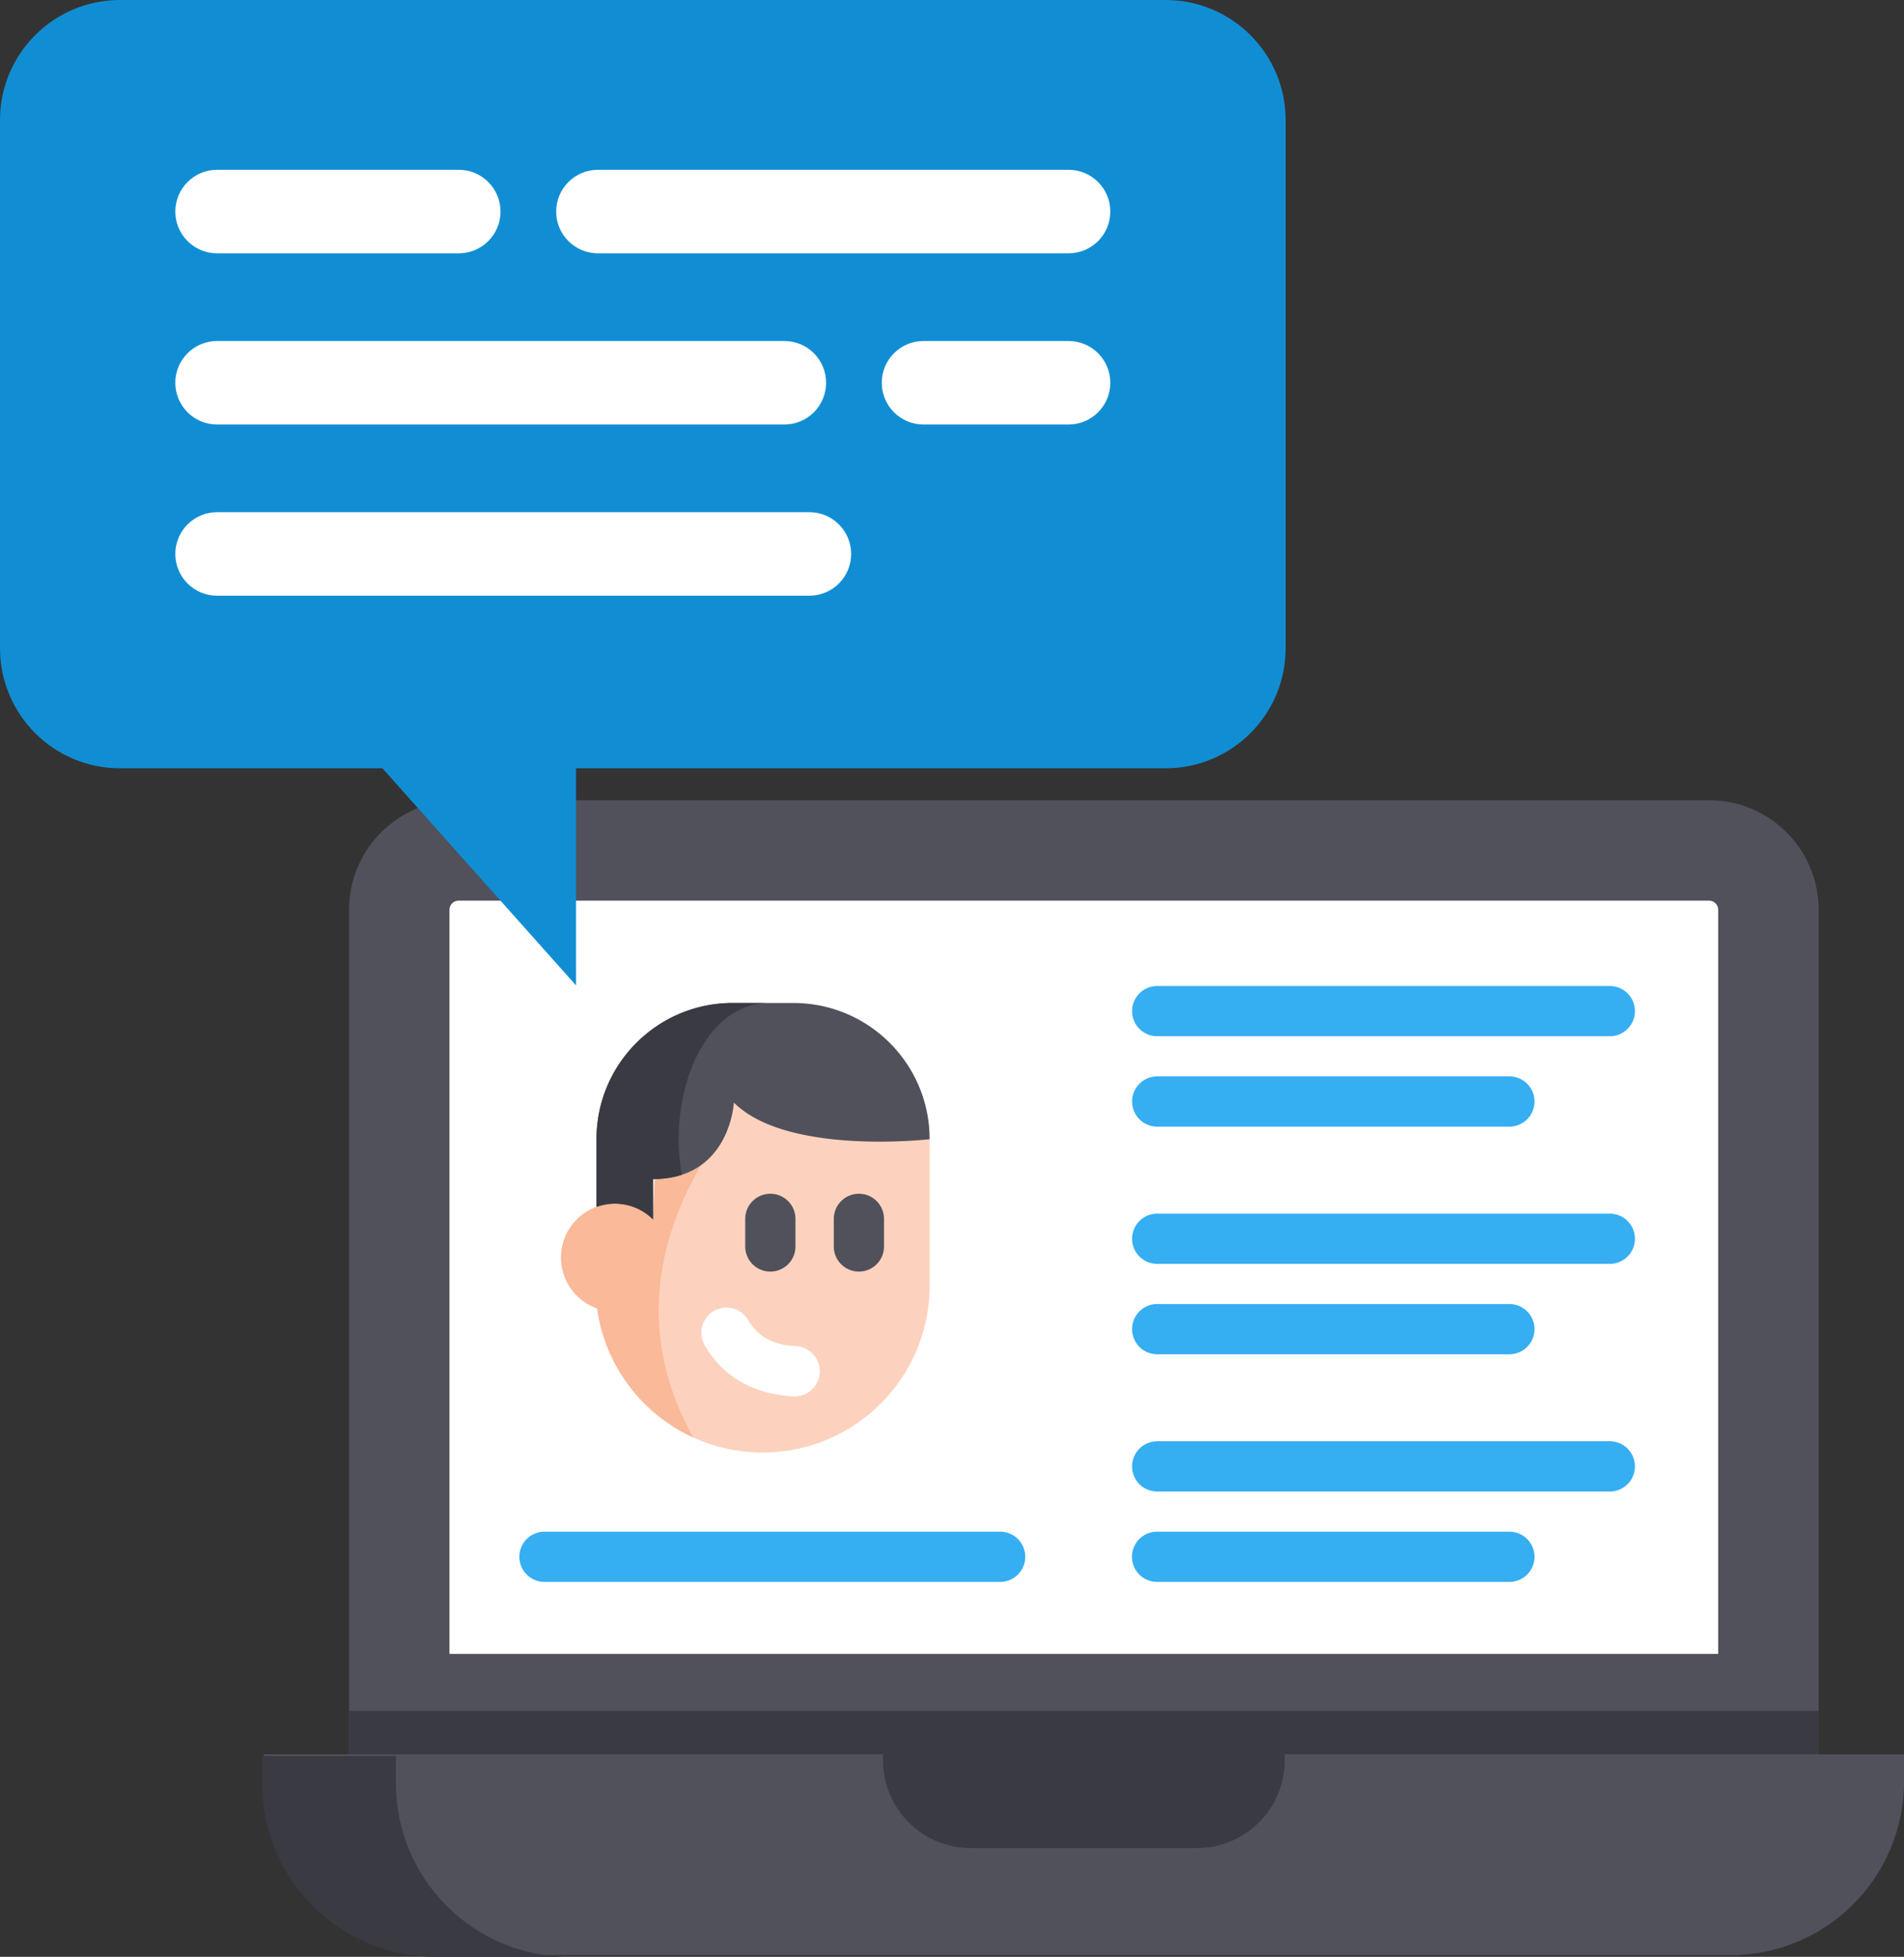 <svg width="545" height="560" viewBox="0 0 545 560" fill="none" xmlns="http://www.w3.org/2000/svg"><rect x="0" y="0" width="545" height="560" fill="#333333" stroke="none"/><path d="M520.568 260.356V520.72L99.917 502.038V260.357c0-17.312 14.037-31.357 31.362-31.357h357.918c17.325 0 31.372 14.045 31.372 31.357z" fill="#50515B"/><path d="M520.568 489.603v31.117L99.917 502.038v-12.435h420.651z" fill="#393A42"/><path d="M545 502.039H75.48v7.819c0 27.428 22.238 49.663 49.671 49.663h370.176c27.433 0 49.672-22.235 49.672-49.663v-7.819H545z" fill="#50515B"/><path d="M163.002 560h-38.329C97.24 560 75 537.764 75 510.336v-7.818h38.328v7.818c0 27.428 22.24 49.664 49.674 49.664zM342.611 528.865h-64.745c-13.874 0-25.12-11.244-25.12-25.116v-1.709h114.985v1.709c.001 13.87-11.246 25.115-25.12 25.115z" fill="#393A42"/><path d="M491.819 260.359V473.3H128.66V260.359a2.625 2.625 0 0 1 2.616-2.616h357.928a2.625 2.625 0 0 1 2.615 2.616z" fill="#fff"/><path d="M266.099 325.78v42.101c0 26.39-21.407 47.794-47.81 47.794a47.652 47.652 0 0 1-19.819-4.287v-.008c-14.608-6.66-25.278-20.46-27.537-36.944a15.443 15.443 0 0 1-5.817-3.665c-6.024-6.014-6.024-15.777 0-21.79 6.015-6.03 15.787-6.03 21.81 0l4.016-23.017 2.737-15.67 72.42 15.487z" fill="#FCD2BE"/><path d="M198.47 411.38c-14.61-6.66-25.279-20.46-27.538-36.944a15.443 15.443 0 0 1-5.817-3.665c-6.024-6.015-6.024-15.777 0-21.792 6.015-6.03 15.787-6.03 21.81 0l.429-11.701 16.174-8.759c-5.295 9.147-27.644 42.532-5.059 82.86z" fill="#FAB998"/><path d="M170.739 326.01v19.38a15.404 15.404 0 0 1 16.183 3.59v-11.565c3.17 0 5.901-.449 8.266-1.232 14.076-4.607 14.875-20.657 14.875-20.657 15.248 15.237 56.032 10.484 56.032 10.484 0-10.766-4.366-20.514-11.423-27.57-7.05-7.047-16.8-11.412-27.568-11.412h-17.377c-21.528 0-38.988 17.45-38.988 38.982z" fill="#50515B"/><path d="M170.739 326.01v19.38a15.404 15.404 0 0 1 16.183 3.59v-11.565c3.17 0 5.901-.449 8.266-1.232-4.152-22.46 5.97-49.155 24.982-49.155h-10.442c-21.53 0-38.989 17.45-38.989 38.982z" fill="#393A42"/><path d="M220.502 363.897a7.186 7.186 0 0 1-7.187-7.186v-7.906a7.186 7.186 0 0 1 7.187-7.185 7.186 7.186 0 0 1 7.186 7.185v7.906a7.186 7.186 0 0 1-7.186 7.186zM245.852 363.897a7.186 7.186 0 0 1-7.187-7.186v-7.906a7.186 7.186 0 0 1 7.187-7.185 7.186 7.186 0 0 1 7.187 7.185v7.906a7.187 7.187 0 0 1-7.187 7.186z" fill="#50515B"/><path d="M227.472 399.608c-.13 0-.259-.003-.389-.01-11.482-.613-20.274-5.702-25.426-14.714a7.187 7.187 0 0 1 12.48-7.13c2.683 4.693 7.168 7.144 13.713 7.494a7.187 7.187 0 0 1 6.792 7.558 7.187 7.187 0 0 1-7.17 6.802z" fill="#fff"/><path d="M460.678 296.543H331.32a7.186 7.186 0 1 1 0-14.371h129.357a7.186 7.186 0 1 1 .001 14.37zM431.932 322.41H331.32a7.186 7.186 0 1 1 0-14.371H431.93a7.186 7.186 0 1 1 .001 14.37zM460.678 361.689H331.32a7.186 7.186 0 1 1 0-14.371h129.357a7.186 7.186 0 1 1 .001 14.37zM431.932 387.555H331.32a7.186 7.186 0 1 1 0-14.371H431.93a7.186 7.186 0 1 1 .001 14.37zM460.678 426.834H331.32a7.186 7.186 0 1 1 0-14.371h129.357a7.186 7.186 0 1 1 .001 14.37zM431.932 452.7H331.32a7.186 7.186 0 1 1 0-14.37H431.93a7.186 7.186 0 1 1 .001 14.37zM286.285 452.7H155.969a7.186 7.186 0 1 1 0-14.37h130.316a7.185 7.185 0 1 1 0 14.37z" fill="#36AEF2"/><path d="M34.361 0H333.64C352.616 0 368 15.386 368 34.363V185.5c0 18.977-15.384 34.363-34.36 34.363H164.884V282l-55.414-62.136H34.36C15.384 219.864 0 204.478 0 185.501V34.364C.002 15.386 15.386 0 34.361 0z" fill="#118ED3"/><path d="M305.869 72.492H171.148c-6.6 0-11.948-5.35-11.948-11.95 0-6.598 5.349-11.948 11.948-11.948h134.721c6.601 0 11.948 5.35 11.948 11.949 0 6.598-5.347 11.95-11.948 11.95zM131.318 72.492H62.132c-6.601 0-11.948-5.35-11.948-11.95 0-6.598 5.349-11.948 11.948-11.948h69.188c6.6 0 11.948 5.35 11.948 11.949 0 6.598-5.35 11.95-11.95 11.95zM305.87 121.486h-41.526c-6.601 0-11.948-5.351-11.948-11.95 0-6.598 5.349-11.949 11.948-11.949h41.526c6.6 0 11.948 5.35 11.948 11.95 0 6.598-5.347 11.948-11.948 11.948zM224.514 121.486H62.132c-6.601 0-11.948-5.351-11.948-11.95 0-6.598 5.349-11.949 11.948-11.949h162.382c6.601 0 11.948 5.35 11.948 11.95 0 6.598-5.35 11.948-11.948 11.948zM231.683 170.475H62.132c-6.601 0-11.948-5.35-11.948-11.949 0-6.6 5.349-11.949 11.948-11.949h169.551c6.601 0 11.948 5.35 11.948 11.95 0 6.598-5.35 11.948-11.948 11.948z" fill="#fff"/></svg>
